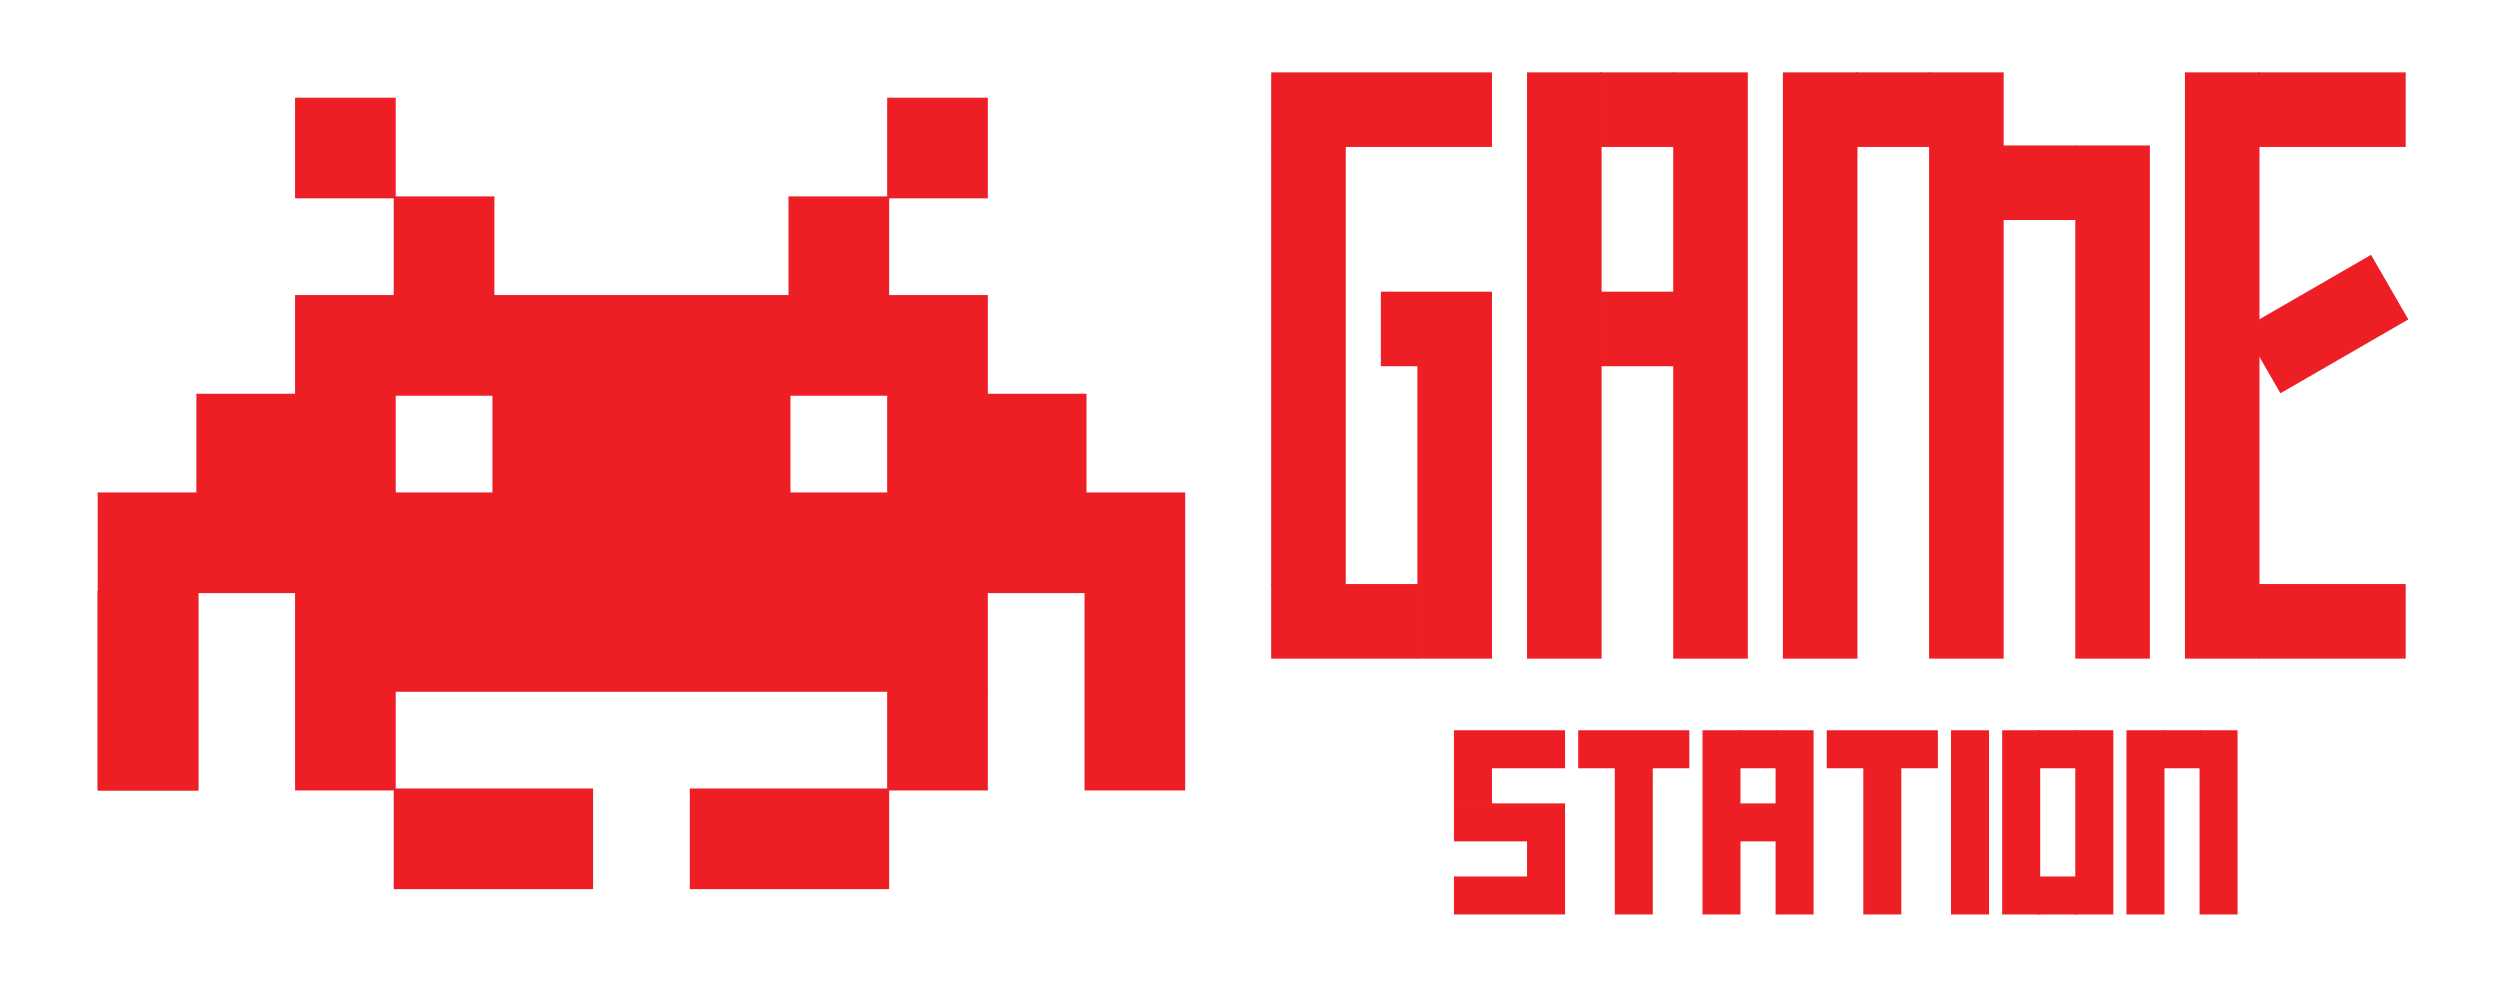 <svg xmlns="http://www.w3.org/2000/svg" viewBox="0 0 1710 675">
  <g fill="rgb(237,31,36)" stroke="rgb(237,31,36)" transform="scale(1.35)">
    <!-- Invader -->
    <rect x="150" y="50" width="50" height="50"/>
    <rect x="450" y="50" width="50" height="50"/>
    <rect x="400" y="100" width="50" height="50"/>
    <rect x="200" y="100" width="50" height="50"/>
    <rect x="150" y="150" width="350" height="50"/>
    <rect x="100" y="200" width="100" height="50"/>
    <rect x="250" y="200" width="150" height="50"/>
    <rect x="450" y="200" width="100" height="50"/>
    <rect x="50" y="250" width="550" height="50"/>
    <rect x="50" y="300" width="50" height="100"/>
    <rect x="50" y="300" width="50" height="100"/>
    <rect x="550" y="300" width="50" height="100"/>
    <rect x="150" y="300" width="350" height="50"/>
    <rect x="150" y="350" width="50" height="50"/>
    <rect x="450" y="350" width="50" height="50"/>
    <rect x="200" y="400" width="100" height="50"/>
    <rect x="350" y="400" width="100" height="50"/>
  </g>
  <g transform="translate(870 0)" fill="rgb(237,31,36)" stroke="rgb(237,31,36)">
    <g>
      <!-- G -->
      <rect x="0" y="50" width="150" height="50"/>
      <rect x="0" y="100" width="50" height="300"/>
      <rect x="0" y="400" width="100" height="50"/>
      <rect x="100" y="250" width="50" height="200"/>
      <rect x="75" y="200" width="75" height="50"/>
      <!-- A -->
      <rect x="175" y="50" width="50" height="400"/>
      <rect x="225" y="50" width="50" height="50"/>
      <rect x="275" y="50" width="50" height="400"/>
      <rect x="225" y="200" width="50" height="50"/>
      <!-- M -->
      <rect x="350" y="50" width="50" height="400"/>
      <rect x="400" y="50" width="50" height="50"/>
      <rect x="450" y="50" width="50" height="400"/>
      <rect x="500" y="100" width="50" height="50"/>
      <rect x="550" y="100" width="50" height="350"/>
      <!-- E -->
      <rect x="625" y="50" width="50" height="400"/>
      <rect x="675" y="50" width="100" height="50"/>
      <rect x="0" y="0" width="100" height="50" transform="translate(665 225) rotate(-30)"/>
      <rect x="675" y="400" width="100" height="50"/>
    </g>
    <g transform="translate(-50 0)">
      <!-- S -->
      <rect x="175" y="500" width="75" height="25"/>
      <rect x="175" y="525" width="25" height="25"/>
      <rect x="175" y="550" width="75" height="25"/>
      <rect x="225" y="575" width="25" height="25"/>
      <rect x="175" y="600" width="75" height="25"/>
      <!-- T -->
      <rect x="260" y="500" width="75" height="25"/>
      <rect x="285" y="525" width="25" height="100"/>
      <!-- A -->
      <rect x="345" y="500" width="25" height="125"/>
      <rect x="370" y="500" width="25" height="25"/>
      <rect x="395" y="500" width="25" height="125"/>
      <rect x="370" y="550" width="25" height="25"/>
      <!-- T -->
      <rect x="430" y="500" width="75" height="25"/>
      <rect x="455" y="525" width="25" height="100"/>
      <!-- I -->
      <rect x="515" y="500" width="25" height="125"/>
      <!-- O -->
      <rect x="550" y="500" width="25" height="125"/>
      <rect x="575" y="500" width="25" height="25"/>
      <rect x="600" y="500" width="25" height="125"/>
      <rect x="575" y="600" width="25" height="25"/>
      <!-- N -->
      <rect x="635" y="500" width="25" height="125"/>
      <rect x="660" y="500" width="25" height="25"/>
      <rect x="685" y="500" width="25" height="125"/>
    </g>
  </g>
</svg>